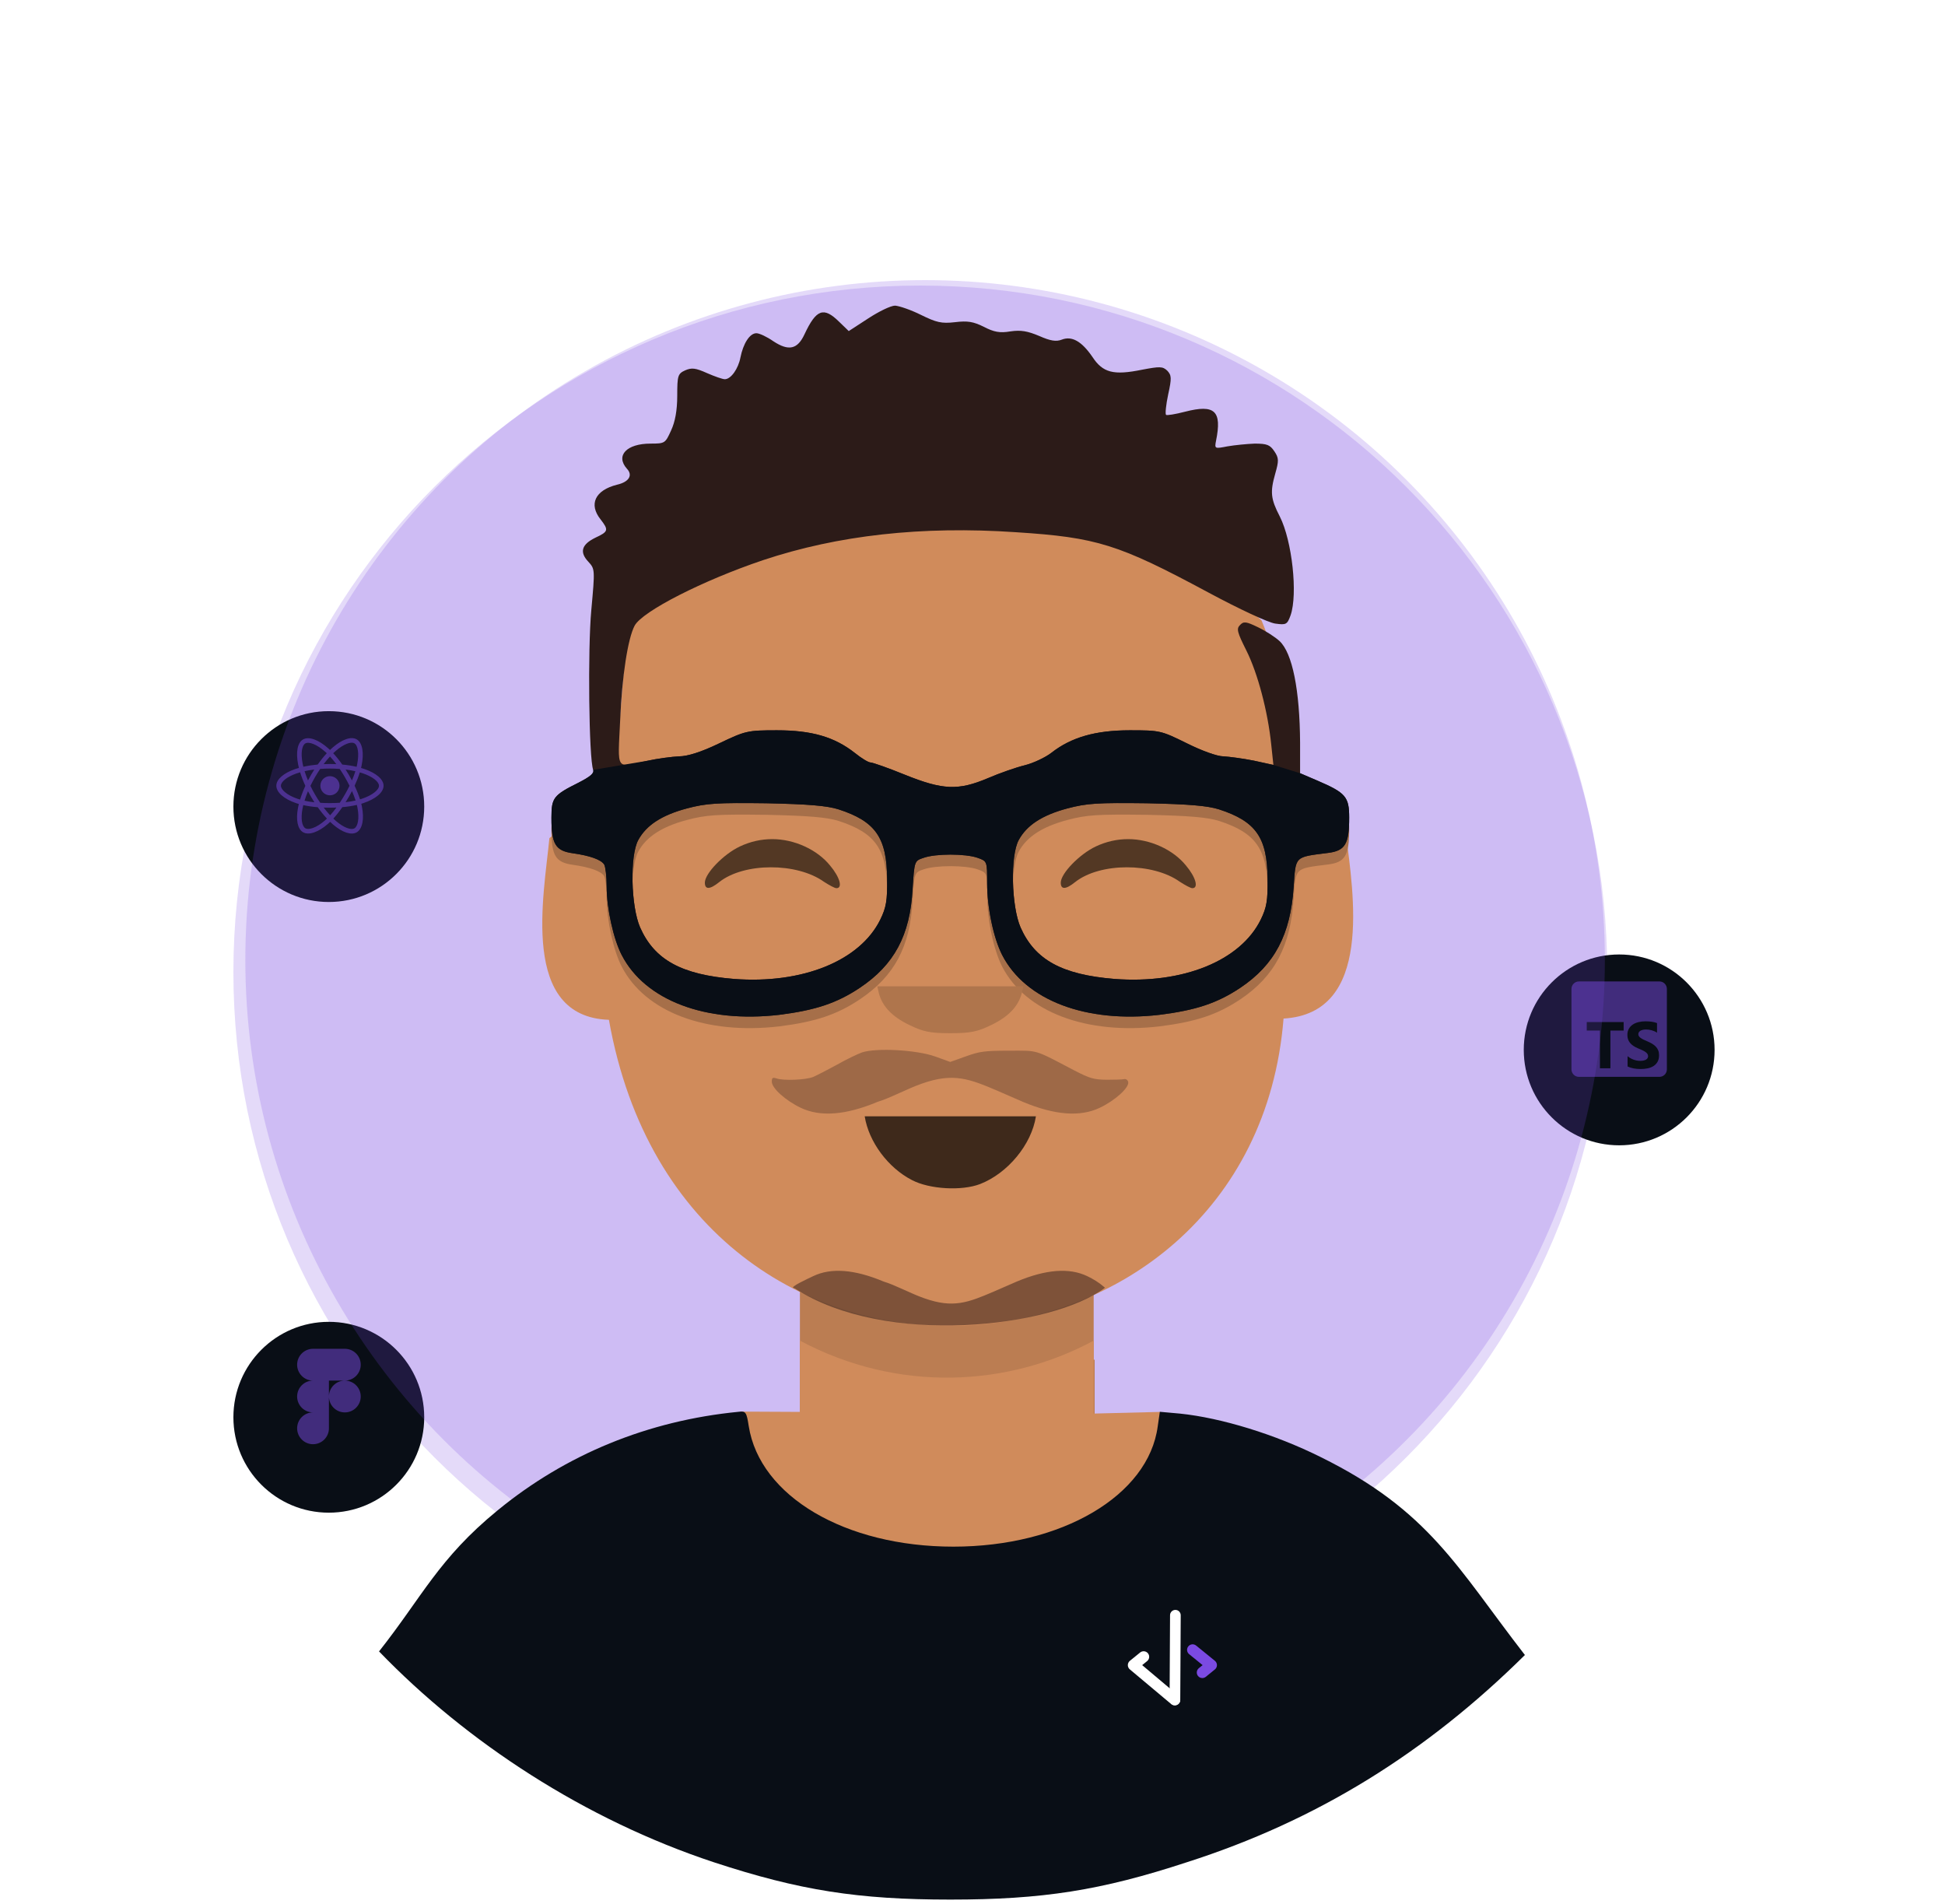 <svg width="375" height="367" viewBox="0 0 375 367" fill="none" xmlns="http://www.w3.org/2000/svg">
<g filter="url(#filter0_d_21_5377)">
<path d="M309.881 183.406C309.881 110.308 250.585 51.051 177.44 51.051C104.296 51.051 45 110.308 45 183.406C45 256.503 104.296 315.76 177.44 315.76C250.585 315.76 309.881 256.503 309.881 183.406Z" fill="#7B4AE2" fill-opacity="0.2"/>
<g filter="url(#filter1_d_21_5377)">
<circle cx="312.18" cy="194.397" r="18.395" fill="#090E16"/>
</g>
<g clip-path="url(#clip0_21_5377)">
<path fill-rule="evenodd" clip-rule="evenodd" d="M319.94 185.2H304.42C303.626 185.2 302.983 185.843 302.983 186.637V202.157C302.983 202.951 303.626 203.594 304.42 203.594H319.94C320.734 203.594 321.377 202.951 321.377 202.157V186.637C321.377 185.843 320.734 185.2 319.94 185.2ZM313.798 201.589V199.604C314.158 199.906 314.549 200.133 314.971 200.283C315.393 200.434 315.82 200.51 316.25 200.51C316.502 200.51 316.723 200.487 316.911 200.442C317.099 200.396 317.256 200.333 317.383 200.253C317.509 200.172 317.603 200.077 317.665 199.967C317.727 199.858 317.758 199.739 317.758 199.611C317.758 199.437 317.708 199.282 317.609 199.145C317.51 199.009 317.374 198.883 317.203 198.767C317.031 198.651 316.827 198.54 316.591 198.432C316.355 198.325 316.101 198.215 315.828 198.104C315.133 197.814 314.614 197.461 314.273 197.043C313.932 196.625 313.761 196.121 313.761 195.53C313.761 195.067 313.854 194.669 314.04 194.336C314.226 194.003 314.48 193.729 314.801 193.514C315.121 193.299 315.493 193.141 315.915 193.04C316.337 192.939 316.784 192.888 317.255 192.888C317.719 192.888 318.13 192.916 318.487 192.972C318.845 193.027 319.175 193.113 319.477 193.229V195.083C319.329 194.98 319.166 194.889 318.99 194.81C318.814 194.732 318.633 194.667 318.447 194.615C318.261 194.563 318.076 194.525 317.892 194.5C317.707 194.476 317.533 194.463 317.367 194.463C317.14 194.463 316.933 194.485 316.746 194.528C316.56 194.572 316.403 194.633 316.275 194.711C316.146 194.79 316.047 194.884 315.977 194.993C315.906 195.103 315.871 195.226 315.871 195.362C315.871 195.511 315.911 195.645 315.989 195.762C316.068 195.88 316.18 195.992 316.324 196.097C316.469 196.203 316.645 196.306 316.852 196.407C317.059 196.509 317.293 196.613 317.553 196.721C317.909 196.869 318.229 197.028 318.512 197.195C318.796 197.363 319.039 197.552 319.242 197.763C319.444 197.973 319.6 198.214 319.707 198.485C319.815 198.756 319.868 199.071 319.868 199.431C319.868 199.927 319.774 200.343 319.586 200.68C319.398 201.017 319.142 201.29 318.819 201.499C318.497 201.708 318.121 201.858 317.693 201.949C317.265 202.04 316.813 202.085 316.337 202.085C315.848 202.085 315.384 202.044 314.943 201.961C314.503 201.878 314.121 201.754 313.798 201.589ZM313.042 194.666H310.49V201.941H308.469V194.666H305.929V193.032H313.042V194.666Z" fill="#7B4AE2" fill-opacity="0.5"/>
</g>
<g filter="url(#filter2_d_21_5377)">
<circle cx="63.395" cy="147.491" r="18.395" fill="#090E16"/>
</g>
<path d="M70.276 144.256C70.062 144.182 69.839 144.112 69.611 144.046C69.648 143.892 69.683 143.741 69.713 143.592C70.217 141.146 69.888 139.176 68.763 138.528C67.684 137.906 65.921 138.554 64.139 140.105C63.968 140.254 63.796 140.411 63.624 140.577C63.51 140.467 63.396 140.362 63.282 140.261C61.415 138.603 59.543 137.904 58.42 138.555C57.342 139.179 57.023 141.031 57.477 143.348C57.52 143.572 57.572 143.801 57.629 144.033C57.365 144.108 57.109 144.188 56.864 144.274C54.675 145.037 53.278 146.233 53.278 147.473C53.278 148.755 54.778 150.04 57.058 150.819C57.238 150.881 57.425 150.939 57.617 150.994C57.554 151.245 57.5 151.492 57.455 151.732C57.022 154.009 57.36 155.818 58.434 156.438C59.544 157.078 61.407 156.42 63.221 154.834C63.365 154.709 63.509 154.576 63.653 154.436C63.84 154.616 64.026 154.787 64.212 154.946C65.969 156.458 67.704 157.069 68.778 156.447C69.887 155.805 70.247 153.863 69.779 151.499C69.744 151.319 69.702 151.134 69.655 150.947C69.786 150.908 69.915 150.868 70.04 150.827C72.41 150.041 73.952 148.772 73.952 147.473C73.952 146.228 72.509 145.024 70.276 144.256ZM69.762 149.988C69.649 150.026 69.533 150.062 69.415 150.097C69.153 149.269 68.8 148.388 68.368 147.478C68.78 146.589 69.12 145.72 69.374 144.897C69.586 144.958 69.791 145.023 69.989 145.091C71.902 145.749 73.069 146.723 73.069 147.473C73.069 148.273 71.808 149.31 69.762 149.988ZM68.913 151.671C69.12 152.716 69.149 153.661 69.012 154.4C68.889 155.063 68.642 155.506 68.335 155.683C67.684 156.06 66.29 155.57 64.788 154.277C64.615 154.129 64.442 153.97 64.268 153.803C64.85 153.166 65.433 152.425 66.001 151.602C67 151.514 67.945 151.369 68.801 151.171C68.843 151.341 68.881 151.508 68.913 151.671ZM60.326 155.618C59.689 155.843 59.182 155.849 58.876 155.672C58.224 155.296 57.953 153.844 58.322 151.897C58.365 151.674 58.415 151.445 58.473 151.21C59.32 151.398 60.258 151.532 61.259 151.614C61.831 152.419 62.431 153.158 63.034 153.806C62.902 153.934 62.771 154.055 62.64 154.169C61.838 154.87 61.034 155.368 60.326 155.618ZM57.344 149.983C56.336 149.639 55.503 149.191 54.932 148.702C54.419 148.263 54.161 147.827 54.161 147.473C54.161 146.721 55.283 145.76 57.155 145.108C57.382 145.029 57.62 144.954 57.867 144.884C58.125 145.725 58.465 146.605 58.874 147.495C58.459 148.398 58.115 149.292 57.854 150.143C57.678 150.093 57.508 150.039 57.344 149.983ZM58.343 143.179C57.955 141.193 58.213 139.695 58.862 139.319C59.554 138.919 61.083 139.49 62.695 140.921C62.798 141.012 62.902 141.108 63.005 141.207C62.405 141.852 61.811 142.587 61.244 143.387C60.272 143.477 59.341 143.622 58.485 143.816C58.432 143.599 58.384 143.386 58.343 143.179ZM67.261 145.381C67.057 145.027 66.847 144.682 66.633 144.347C67.292 144.43 67.924 144.541 68.518 144.676C68.34 145.247 68.118 145.844 67.856 146.457C67.669 146.101 67.47 145.742 67.261 145.381ZM63.625 141.838C64.032 142.28 64.44 142.773 64.841 143.307C64.437 143.288 64.028 143.278 63.615 143.278C63.206 143.278 62.8 143.288 62.398 143.307C62.799 142.777 63.211 142.285 63.625 141.838ZM59.965 145.387C59.76 145.741 59.566 146.098 59.381 146.456C59.124 145.846 58.904 145.246 58.724 144.667C59.314 144.535 59.943 144.427 60.598 144.345C60.381 144.684 60.169 145.031 59.965 145.387V145.387ZM60.617 150.665C59.94 150.589 59.301 150.487 58.712 150.358C58.894 149.769 59.119 149.156 59.382 148.533C59.567 148.891 59.762 149.248 59.968 149.603H59.968C60.178 149.965 60.395 150.319 60.617 150.665ZM63.649 153.171C63.23 152.719 62.813 152.219 62.405 151.682C62.801 151.698 63.205 151.705 63.615 151.705C64.036 151.705 64.453 151.696 64.863 151.678C64.46 152.225 64.054 152.725 63.649 153.171ZM67.865 148.501C68.141 149.131 68.374 149.741 68.559 150.32C67.959 150.457 67.312 150.567 66.63 150.649C66.845 150.309 67.057 149.958 67.265 149.597C67.475 149.232 67.675 148.866 67.865 148.501ZM66.5 149.156C66.177 149.716 65.845 150.251 65.508 150.756C64.895 150.8 64.261 150.822 63.615 150.822C62.971 150.822 62.346 150.802 61.743 150.763C61.392 150.252 61.053 149.715 60.732 149.16H60.732C60.412 148.607 60.117 148.049 59.85 147.495C60.117 146.939 60.411 146.38 60.73 145.828L60.73 145.828C61.049 145.274 61.385 144.74 61.732 144.232C62.347 144.186 62.977 144.161 63.615 144.161H63.615C64.255 144.161 64.886 144.186 65.501 144.233C65.843 144.737 66.176 145.27 66.497 145.823C66.821 146.383 67.119 146.938 67.388 147.482C67.12 148.036 66.823 148.596 66.5 149.156ZM68.322 139.293C69.014 139.692 69.283 141.302 68.848 143.414C68.821 143.548 68.789 143.686 68.755 143.825C67.898 143.627 66.966 143.48 65.991 143.388C65.423 142.579 64.834 141.844 64.243 141.207C64.402 141.054 64.561 140.908 64.719 140.771C66.245 139.442 67.672 138.918 68.322 139.293ZM63.615 145.627C64.634 145.627 65.461 146.454 65.461 147.473C65.461 148.493 64.634 149.32 63.615 149.32C62.595 149.32 61.769 148.493 61.769 147.473C61.769 146.454 62.595 145.627 63.615 145.627Z" fill="#7B4AE2" fill-opacity="0.5"/>
<g filter="url(#filter3_d_21_5377)">
<circle cx="63.395" cy="265.216" r="18.395" fill="#090E16"/>
</g>
<g clip-path="url(#clip1_21_5377)">
<path fill-rule="evenodd" clip-rule="evenodd" d="M60.353 256.018C58.66 256.018 57.287 257.392 57.287 259.084C57.287 260.776 58.66 262.15 60.353 262.15C58.66 262.15 57.287 263.523 57.287 265.216C57.287 266.908 58.66 268.281 60.353 268.281C58.66 268.281 57.287 269.655 57.287 271.347C57.287 273.039 58.66 274.413 60.353 274.413C62.045 274.413 63.419 273.039 63.419 271.347L63.419 265.216C63.419 266.908 64.792 268.281 66.484 268.281C68.177 268.281 69.55 266.908 69.55 265.216C69.55 263.523 68.177 262.15 66.484 262.15C68.177 262.15 69.55 260.776 69.55 259.084C69.55 257.392 68.177 256.018 66.484 256.018H60.353ZM66.484 262.15H63.419L63.419 265.216C63.419 263.523 64.792 262.15 66.484 262.15Z" fill="#7B4AE2" fill-opacity="0.5"/>
</g>
<g filter="url(#filter4_f_21_5377)">
<circle cx="178.36" cy="181.061" r="131.061" fill="#7B4AE2" fill-opacity="0.2"/>
</g>
<g filter="url(#filter5_i_21_5377)">
<path fill-rule="evenodd" clip-rule="evenodd" d="M154.224 232.077C173.104 242.14 194.275 241.022 210.863 232.076V254.122L211.051 254.117V267.061H154.224V232.077Z" fill="#BB7D52"/>
<path fill-rule="evenodd" clip-rule="evenodd" d="M154.223 250.446C173.103 260.51 194.275 259.392 210.863 250.446V264.505L223.619 264.187L223.778 264.193C223.778 298.08 142.764 303.152 142.764 264.142L143.08 264.128L154.223 264.184V250.446Z" fill="#D08B5B"/>
<path fill-rule="evenodd" clip-rule="evenodd" d="M121.057 111.177C166.113 82.489 223.754 92.691 243.228 111.608C248.859 125.156 249.257 138.225 247.6 152.253C251.404 149.523 255.927 150.148 259.491 152.69C260.935 164.33 264.802 187.357 247.471 188.356C241.505 262.635 132.179 271.881 117.401 188.599C100.224 188.006 104.856 164.735 105.929 153.559C110.05 150.424 114.756 152.002 117.677 153.404L121.057 111.177Z" fill="#D08B5B"/>
<path fill-rule="evenodd" clip-rule="evenodd" d="M114.365 142.634C114.601 143.284 113.832 143.934 111.525 145.117C106.75 147.501 106.332 147.997 106.32 151.733V151.914C106.32 156.938 107.089 158.237 110.401 158.711C113.773 159.184 115.903 159.952 116.495 160.898C116.731 161.311 116.968 163.203 116.968 165.153C116.968 169.35 118.269 175.261 119.867 178.334C124.362 187.082 136.075 191.515 150.272 189.86C157.253 188.973 161.335 187.614 165.771 184.658C172.397 180.226 175.473 174.551 175.946 165.626C176.301 160.188 176.301 160.188 178.076 159.597C180.383 158.77 186.121 158.77 188.487 159.597C190.321 160.247 190.321 160.247 190.321 164.444C190.321 169.291 191.563 175.083 193.219 178.335C197.715 187.082 209.428 191.515 223.566 189.86C230.606 188.973 234.688 187.614 239.125 184.659C245.75 180.226 248.826 174.374 249.418 165.213C249.832 159.184 249.536 159.479 256.043 158.652C259.356 158.238 260.125 156.938 260.125 151.855C260.125 147.835 259.474 147.067 253.973 144.703L250.659 143.284L245.513 141.689L241.727 140.861C239.657 140.448 236.995 140.092 235.871 140.033C234.688 140.033 231.73 138.969 228.772 137.492C223.862 135.068 223.626 135.009 217.828 135.009C211.203 135.009 206.53 136.369 202.743 139.324C201.62 140.211 199.253 141.334 197.597 141.747C195.881 142.162 192.687 143.284 190.498 144.23C184.76 146.654 181.803 146.535 174.467 143.58C171.273 142.28 168.256 141.215 167.842 141.215C167.427 141.215 166.067 140.388 164.825 139.384C160.921 136.31 156.543 135.009 149.799 135.009C144.061 135.009 143.706 135.128 138.619 137.551C135.188 139.206 132.526 140.033 130.928 140.033C129.627 140.092 126.787 140.448 124.658 140.92L114.365 142.634ZM161.689 150.259C168.787 152.564 170.976 155.696 171.035 163.617C171.095 167.813 170.859 169.173 169.734 171.478C165.83 179.457 154.709 183.95 141.517 182.944C131.401 182.117 126.196 179.28 123.416 173.015C121.641 168.936 121.404 159.184 123.06 156.169C124.599 153.332 127.557 151.382 132.407 150.081C136.193 149.077 138.264 148.958 147.728 149.077C155.892 149.254 159.441 149.549 161.689 150.259ZM235.042 150.259C242.141 152.564 244.33 155.696 244.389 163.617C244.448 167.813 244.211 169.173 243.088 171.478C239.183 179.457 228.062 183.95 214.87 182.944C204.755 182.117 199.549 179.28 196.768 173.015C194.993 168.936 194.757 159.184 196.414 156.169C197.952 153.332 200.909 151.382 205.76 150.081C209.546 149.077 211.616 148.958 221.081 149.077C229.245 149.254 232.794 149.549 235.042 150.259Z" fill="#A66F49"/>
<path fill-rule="evenodd" clip-rule="evenodd" d="M167.368 53.402L163.641 55.825L161.748 53.993C158.79 51.097 157.371 51.629 155.123 56.416C153.762 59.372 152.047 59.727 149.089 57.776C147.906 56.948 146.427 56.239 145.836 56.239C144.534 56.239 143.292 58.248 142.759 60.908C142.345 63.095 140.926 65.105 139.742 65.105C139.329 65.105 137.79 64.573 136.312 63.923C134.063 62.918 133.353 62.859 132.111 63.391C130.692 64.041 130.573 64.395 130.573 68.297C130.573 71.134 130.159 73.321 129.39 74.976C128.266 77.458 128.207 77.517 125.427 77.517C120.813 77.517 118.624 79.822 120.872 82.364C122.055 83.605 121.286 84.906 118.979 85.438C114.719 86.501 113.477 89.221 115.784 92.117C117.382 94.185 117.322 94.481 114.779 95.663C112.117 96.963 111.703 98.441 113.418 100.273C114.719 101.692 114.719 101.751 114.01 109.553C113.3 117.119 113.536 138.22 114.365 140.407C114.601 141.057 113.832 141.707 111.525 142.89C106.674 145.313 106.32 145.786 106.32 149.687C106.32 154.711 107.089 156.011 110.401 156.484C113.773 156.957 115.903 157.725 116.495 158.671C116.731 159.085 116.968 160.976 116.968 162.927C116.968 167.123 118.269 173.034 119.866 176.107C124.362 184.855 136.075 189.288 150.273 187.633C157.253 186.746 161.335 185.387 165.771 182.432C172.397 177.999 175.473 172.324 175.946 163.399C176.301 157.962 176.301 157.962 178.076 157.371C180.383 156.543 186.121 156.543 188.487 157.371C190.321 158.021 190.321 158.021 190.321 162.218C190.321 167.064 191.563 172.857 193.22 176.108C197.716 184.856 209.428 189.288 223.566 187.634C230.606 186.747 234.688 185.388 239.125 182.432C245.75 177.999 248.826 172.148 249.418 162.986C249.832 156.957 249.536 157.253 256.043 156.425C259.356 156.011 260.125 154.711 260.125 149.628C260.125 145.609 259.474 144.84 253.973 142.476L250.66 141.057V135.147C250.601 125.04 249.181 117.888 246.696 115.583C245.868 114.814 244.034 113.632 242.556 112.923C240.248 111.8 239.775 111.741 239.065 112.509C238.356 113.218 238.533 113.869 240.308 117.415C242.496 121.789 244.448 129.177 245.099 135.561L245.513 139.462L241.727 138.634C239.657 138.221 236.995 137.866 235.871 137.807C234.688 137.807 231.73 136.743 228.772 135.265C223.862 132.842 223.626 132.783 217.828 132.783C211.203 132.783 206.529 134.142 202.744 137.097C201.62 137.984 199.253 139.107 197.597 139.521C195.882 139.935 192.687 141.058 190.498 142.003C184.76 144.427 181.803 144.309 174.467 141.353C171.273 140.053 168.256 138.989 167.842 138.989C167.428 138.989 166.067 138.161 164.825 137.157C160.921 134.083 156.543 132.783 149.799 132.783C144.061 132.783 143.706 132.901 138.619 135.324C135.187 136.979 132.526 137.807 130.928 137.807C129.627 137.866 126.788 138.221 124.658 138.693C118.624 139.994 119.097 140.762 119.57 130.832C119.925 122.321 121.049 115.11 122.351 112.627C123.83 109.849 135.543 103.879 147.137 99.979C161.512 95.191 177.661 93.359 195.882 94.6C211.499 95.605 215.64 96.905 232.913 106.185C238.947 109.436 244.567 112.036 245.868 112.214C247.998 112.509 248.175 112.391 248.826 110.617C250.246 106.539 249.122 96.255 246.755 91.585C244.981 88.157 244.863 86.857 245.868 83.311C246.578 80.828 246.578 80.296 245.691 78.996C244.863 77.754 244.271 77.518 241.905 77.518C240.367 77.577 238.001 77.813 236.64 78.05C234.215 78.523 234.155 78.523 234.451 76.986C235.634 71.194 234.215 69.893 228.476 71.371C226.643 71.844 224.927 72.139 224.809 71.962C224.631 71.785 224.809 70.011 225.223 68.061C225.932 64.869 225.874 64.337 225.045 63.45C224.158 62.623 223.626 62.623 220.194 63.273C214.693 64.397 212.622 63.864 210.611 60.791C208.541 57.776 206.648 56.712 204.696 57.481C203.631 57.894 202.507 57.717 200.377 56.772C198.129 55.826 196.828 55.589 194.817 55.885C192.746 56.24 191.622 56.003 189.67 54.998C187.659 53.993 186.535 53.816 184.109 54.111C181.507 54.407 180.56 54.171 177.543 52.693C175.65 51.747 173.402 50.979 172.574 50.92C171.746 50.92 169.439 52.043 167.368 53.402L167.368 53.402ZM161.689 148.032C168.788 150.337 170.977 153.47 171.036 161.39C171.095 165.586 170.858 166.946 169.734 169.251C165.83 177.23 154.709 181.723 141.517 180.718C131.401 179.89 126.196 177.053 123.416 170.788C121.641 166.709 121.404 156.957 123.06 153.942C124.599 151.105 127.556 149.155 132.407 147.854C136.193 146.85 138.264 146.731 147.728 146.85C155.892 147.027 159.441 147.322 161.689 148.032ZM235.042 148.032C242.141 150.337 244.33 153.47 244.389 161.39C244.448 165.586 244.211 166.946 243.088 169.251C239.183 177.23 228.062 181.723 214.87 180.718C204.755 179.89 199.549 177.053 196.769 170.788C194.994 166.709 194.757 156.957 196.414 153.942C197.952 151.105 200.909 149.155 205.76 147.854C209.546 146.85 211.617 146.731 221.081 146.85C229.245 147.027 232.794 147.322 235.042 148.032Z" fill="#2C1B18"/>
<path fill-rule="evenodd" clip-rule="evenodd" d="M142.641 155.184C139.506 156.661 135.897 160.385 135.897 162.158C135.897 163.518 136.844 163.518 138.678 162.04C143.469 158.257 153.644 158.257 158.85 161.981C159.855 162.631 160.92 163.222 161.275 163.222C162.517 163.222 161.926 161.094 160.033 158.848C157.548 155.775 153.112 153.765 148.911 153.765C146.723 153.765 144.652 154.238 142.641 155.183V155.184Z" fill="#533824"/>
<path fill-rule="evenodd" clip-rule="evenodd" d="M211.262 155.184C208.127 156.661 204.518 160.385 204.518 162.158C204.518 163.518 205.464 163.518 207.298 162.04C212.09 158.257 222.265 158.257 227.47 161.981C228.476 162.631 229.541 163.222 229.896 163.222C231.138 163.222 230.547 161.094 228.653 158.848C226.169 155.775 221.732 153.765 217.532 153.765C215.343 153.765 213.273 154.238 211.262 155.183L211.262 155.184Z" fill="#533824"/>
<path fill-rule="evenodd" clip-rule="evenodd" d="M169.439 183.437C170.09 185.978 171.982 187.988 175.295 189.584C177.957 190.884 179.318 191.18 183.222 191.18C187.126 191.18 188.487 190.884 191.149 189.584C194.462 187.988 196.354 185.979 197.005 183.437L197.301 182.137H183.222H169.143L169.439 183.437Z" fill="#AF754C"/>
<path fill-rule="evenodd" clip-rule="evenodd" d="M114.365 140.407C114.601 141.057 113.832 141.707 111.525 142.89C106.75 145.274 106.332 145.771 106.32 149.506V149.687C106.32 154.711 107.089 156.011 110.401 156.484C113.773 156.957 115.903 157.725 116.495 158.671C116.731 159.085 116.968 160.976 116.968 162.926C116.968 167.123 118.269 173.034 119.867 176.107C124.362 184.855 136.075 189.288 150.272 187.633C157.253 186.746 161.335 185.387 165.771 182.432C172.397 177.999 175.473 172.325 175.946 163.4C176.301 157.962 176.301 157.962 178.076 157.37C180.383 156.543 186.121 156.543 188.487 157.37C190.321 158.021 190.321 158.021 190.321 162.218C190.321 167.064 191.563 172.857 193.219 176.108C197.715 184.855 209.428 189.288 223.566 187.633C230.606 186.747 234.688 185.387 239.125 182.432C245.75 178 248.826 172.148 249.418 162.986C249.832 156.957 249.536 157.253 256.043 156.425C259.356 156.011 260.125 154.711 260.125 149.628C260.125 145.609 259.474 144.841 253.973 142.476L250.659 141.057L245.513 139.462L241.727 138.634C239.657 138.221 236.995 137.866 235.871 137.807C234.688 137.807 231.73 136.743 228.772 135.265C223.862 132.842 223.626 132.783 217.828 132.783C211.203 132.783 206.53 134.142 202.743 137.098C201.62 137.984 199.253 139.107 197.597 139.521C195.881 139.935 192.687 141.058 190.498 142.003C184.76 144.427 181.803 144.309 174.467 141.353C171.273 140.053 168.256 138.989 167.842 138.989C167.427 138.989 166.067 138.162 164.825 137.157C160.921 134.083 156.543 132.783 149.799 132.783C144.061 132.783 143.706 132.901 138.619 135.325C135.188 136.98 132.526 137.807 130.928 137.807C129.627 137.866 126.787 138.221 124.658 138.693L114.365 140.407ZM161.689 148.032C168.787 150.337 170.976 153.47 171.035 161.39C171.095 165.587 170.859 166.946 169.734 169.251C165.83 177.23 154.709 181.723 141.517 180.717C131.401 179.89 126.196 177.053 123.416 170.788C121.641 166.709 121.404 156.957 123.06 153.942C124.599 151.105 127.557 149.155 132.407 147.855C136.193 146.85 138.264 146.732 147.728 146.85C155.892 147.027 159.441 147.323 161.689 148.032ZM235.042 148.032C242.141 150.337 244.33 153.47 244.389 161.39C244.448 165.587 244.211 166.946 243.088 169.251C239.183 177.23 228.062 181.723 214.87 180.717C204.755 179.89 199.549 177.053 196.768 170.788C194.993 166.709 194.757 156.957 196.414 153.942C197.952 151.105 200.909 149.155 205.76 147.855C209.546 146.85 211.616 146.732 221.081 146.85C229.245 147.027 232.794 147.323 235.042 148.032Z" fill="#090E16"/>
<path fill-rule="evenodd" clip-rule="evenodd" d="M166.717 207.198C167.486 212.103 171.213 217.128 175.827 219.492C179.199 221.265 185.411 221.62 188.96 220.26C194.284 218.192 198.898 212.635 199.727 207.198H166.717Z" fill="#3E291B"/>
<path fill-rule="evenodd" clip-rule="evenodd" d="M166.212 194.877C165.311 195.204 163.1 196.268 161.298 197.291C159.496 198.272 157.448 199.337 156.752 199.623C155.319 200.196 151.101 200.359 149.75 199.909C148.972 199.663 148.808 199.745 148.808 200.523C148.808 201.791 151.47 204.164 154.377 205.556C158.145 207.356 163.059 206.988 169.201 204.41C171.572 203.712 175.002 201.841 177.76 200.891C183.835 198.745 186.939 199.977 192.42 202.324L197.211 204.41C203.354 206.988 208.268 207.356 212.036 205.556C214.984 204.164 217.727 201.669 217.523 200.605C217.441 200.196 217.072 199.95 216.745 200.032C216.417 200.114 214.902 200.155 213.346 200.155C210.889 200.114 210.152 199.909 207.203 198.395C199.218 194.222 200.365 194.549 194.468 194.549C189.759 194.549 188.816 194.713 186.196 195.654L183.206 196.718L180.258 195.654C176.654 194.385 168.996 193.976 166.212 194.877Z" fill="#2C1B18" fill-opacity="0.302"/>
<path d="M204.093 321.217L207.892 318.131C208.772 317.416 210.066 317.549 210.782 318.428C211.498 319.308 211.364 320.601 210.484 321.316L208.645 322.809L221.993 334.046C222.873 334.761 223.006 336.054 222.291 336.933C221.885 337.432 221.293 337.691 220.696 337.691C220.24 337.691 219.782 337.541 219.401 337.231L204.093 324.402C203.613 324.012 203.335 323.427 203.335 322.809C203.335 322.191 203.613 321.606 204.093 321.217Z" fill="#7B4AE2"/>
<path d="M220.962 302.36C222.052 302.369 222.929 303.26 222.921 304.349L222.751 335.733C222.742 336.823 221.851 337.7 220.76 337.691C220.484 337.689 220.222 337.63 219.983 337.526C219.282 337.219 218.794 336.516 218.801 335.702L218.971 304.318C218.98 303.228 219.871 302.352 220.962 302.36Z" fill="#7B4AE2"/>
<path d="M229.631 323.949L231.034 322.809L226.037 318.749C225.157 318.034 225.023 316.742 225.739 315.862C226.455 314.983 227.748 314.849 228.629 315.564L235.586 321.217C236.066 321.606 236.344 322.191 236.344 322.809C236.344 323.427 236.066 324.012 235.586 324.402L232.223 327.134C231.842 327.443 231.383 327.594 230.928 327.594C230.331 327.594 229.739 327.335 229.333 326.836C228.617 325.957 228.751 324.664 229.631 323.949Z" fill="#C83267"/>
<path fill-rule="evenodd" clip-rule="evenodd" d="M142.404 264.163C124.953 265.861 109.1 272.36 95.908 283.192C84.556 292.474 81.389 299.851 73.079 310.357C90.012 327.91 112.782 342.783 137.613 350.998C154.176 356.443 165.475 358.2 183.222 358.2C200.969 358.2 212.267 356.443 228.831 350.998C253.882 342.993 274.983 329.876 294.004 311.048C280.976 294.246 275.614 283.234 254.623 272.887C245.808 268.496 235.456 265.334 227.529 264.514L223.796 264.178L223.619 264.174L223.211 266.974C221.437 280.324 204.696 290.161 183.813 290.161C162.932 290.161 146.487 280.441 144.356 266.915C143.943 264.222 143.765 263.987 142.405 264.163H142.404Z" fill="#090E16"/>
<path fill-rule="evenodd" clip-rule="evenodd" d="M153.229 240.371L152.982 240.294C152.307 240.082 155.621 238.57 156.795 238.008C160.246 236.36 164.747 236.697 170.374 239.058C172.546 239.698 175.688 241.411 178.214 242.281C183.779 244.248 186.623 243.119 191.644 240.97L196.033 239.058C201.66 236.697 206.161 236.36 209.612 238.008C210.769 238.555 211.912 239.264 212.782 240.022L213.044 240.25C202.972 247.926 170.687 251.743 153.229 240.371Z" fill="#2C1B18" fill-opacity="0.502"/>
<path d="M217.843 312.171L219.821 310.564C220.279 310.192 220.952 310.262 221.325 310.719C221.698 311.177 221.628 311.85 221.17 312.223L220.213 313L227.161 318.851C227.619 319.223 227.688 319.896 227.316 320.354C227.105 320.614 226.796 320.748 226.486 320.748C226.249 320.748 226.01 320.67 225.812 320.509L217.843 313.829C217.594 313.626 217.448 313.322 217.448 313C217.448 312.679 217.594 312.374 217.843 312.171Z" fill="white"/>
<path d="M226.624 302.354C227.192 302.359 227.648 302.822 227.644 303.39L227.555 319.729C227.551 320.297 227.087 320.753 226.519 320.748C226.375 320.747 226.239 320.717 226.115 320.662C225.75 320.502 225.496 320.137 225.499 319.713L225.588 303.373C225.592 302.806 226.056 302.349 226.624 302.354Z" fill="white"/>
<path d="M231.137 313.594L231.867 313L229.266 310.887C228.808 310.514 228.738 309.841 229.111 309.384C229.483 308.925 230.157 308.856 230.615 309.228L234.236 312.171C234.486 312.374 234.631 312.679 234.631 313C234.631 313.322 234.486 313.627 234.236 313.829L232.486 315.252C232.288 315.413 232.049 315.491 231.812 315.491C231.501 315.491 231.193 315.357 230.982 315.097C230.609 314.639 230.679 313.966 231.137 313.594Z" fill="#7B4AE2"/>
</g>
</g>
<defs>
<filter id="filter0_d_21_5377" x="41" y="50" width="293.575" height="316.2" filterUnits="userSpaceOnUse" color-interpolation-filters="sRGB">
<feFlood flood-opacity="0" result="BackgroundImageFix"/>
<feColorMatrix in="SourceAlpha" type="matrix" values="0 0 0 0 0 0 0 0 0 0 0 0 0 0 0 0 0 0 127 0" result="hardAlpha"/>
<feOffset dy="4"/>
<feGaussianBlur stdDeviation="2"/>
<feComposite in2="hardAlpha" operator="out"/>
<feColorMatrix type="matrix" values="0 0 0 0 0 0 0 0 0 0 0 0 0 0 0 0 0 0 0.25 0"/>
<feBlend mode="normal" in2="BackgroundImageFix" result="effect1_dropShadow_21_5377"/>
<feBlend mode="normal" in="SourceGraphic" in2="effect1_dropShadow_21_5377" result="shape"/>
</filter>
<filter id="filter1_d_21_5377" x="243.786" y="130.002" width="136.789" height="136.789" filterUnits="userSpaceOnUse" color-interpolation-filters="sRGB">
<feFlood flood-opacity="0" result="BackgroundImageFix"/>
<feColorMatrix in="SourceAlpha" type="matrix" values="0 0 0 0 0 0 0 0 0 0 0 0 0 0 0 0 0 0 127 0" result="hardAlpha"/>
<feOffset dy="4"/>
<feGaussianBlur stdDeviation="25"/>
<feComposite in2="hardAlpha" operator="out"/>
<feColorMatrix type="matrix" values="0 0 0 0 0 0 0 0 0 0 0 0 0 0 0 0 0 0 0.5 0"/>
<feBlend mode="normal" in2="BackgroundImageFix" result="effect1_dropShadow_21_5377"/>
<feBlend mode="normal" in="SourceGraphic" in2="effect1_dropShadow_21_5377" result="shape"/>
</filter>
<filter id="filter2_d_21_5377" x="-5" y="83.096" width="136.789" height="136.789" filterUnits="userSpaceOnUse" color-interpolation-filters="sRGB">
<feFlood flood-opacity="0" result="BackgroundImageFix"/>
<feColorMatrix in="SourceAlpha" type="matrix" values="0 0 0 0 0 0 0 0 0 0 0 0 0 0 0 0 0 0 127 0" result="hardAlpha"/>
<feOffset dy="4"/>
<feGaussianBlur stdDeviation="25"/>
<feComposite in2="hardAlpha" operator="out"/>
<feColorMatrix type="matrix" values="0 0 0 0 0 0 0 0 0 0 0 0 0 0 0 0 0 0 0.5 0"/>
<feBlend mode="normal" in2="BackgroundImageFix" result="effect1_dropShadow_21_5377"/>
<feBlend mode="normal" in="SourceGraphic" in2="effect1_dropShadow_21_5377" result="shape"/>
</filter>
<filter id="filter3_d_21_5377" x="-5" y="200.821" width="136.789" height="136.789" filterUnits="userSpaceOnUse" color-interpolation-filters="sRGB">
<feFlood flood-opacity="0" result="BackgroundImageFix"/>
<feColorMatrix in="SourceAlpha" type="matrix" values="0 0 0 0 0 0 0 0 0 0 0 0 0 0 0 0 0 0 127 0" result="hardAlpha"/>
<feOffset dy="4"/>
<feGaussianBlur stdDeviation="25"/>
<feComposite in2="hardAlpha" operator="out"/>
<feColorMatrix type="matrix" values="0 0 0 0 0 0 0 0 0 0 0 0 0 0 0 0 0 0 0.5 0"/>
<feBlend mode="normal" in2="BackgroundImageFix" result="effect1_dropShadow_21_5377"/>
<feBlend mode="normal" in="SourceGraphic" in2="effect1_dropShadow_21_5377" result="shape"/>
</filter>
<filter id="filter4_f_21_5377" x="-2.701" y="0" width="362.122" height="362.122" filterUnits="userSpaceOnUse" color-interpolation-filters="sRGB">
<feFlood flood-opacity="0" result="BackgroundImageFix"/>
<feBlend mode="normal" in="SourceGraphic" in2="BackgroundImageFix" result="shape"/>
<feGaussianBlur stdDeviation="25" result="effect1_foregroundBlur_21_5377"/>
</filter>
<filter id="filter5_i_21_5377" x="73.079" y="50.92" width="220.926" height="311.28" filterUnits="userSpaceOnUse" color-interpolation-filters="sRGB">
<feFlood flood-opacity="0" result="BackgroundImageFix"/>
<feBlend mode="normal" in="SourceGraphic" in2="BackgroundImageFix" result="shape"/>
<feColorMatrix in="SourceAlpha" type="matrix" values="0 0 0 0 0 0 0 0 0 0 0 0 0 0 0 0 0 0 127 0" result="hardAlpha"/>
<feOffset dy="4"/>
<feGaussianBlur stdDeviation="2"/>
<feComposite in2="hardAlpha" operator="arithmetic" k2="-1" k3="1"/>
<feColorMatrix type="matrix" values="0 0 0 0 0 0 0 0 0 0 0 0 0 0 0 0 0 0 0.25 0"/>
<feBlend mode="normal" in2="shape" result="effect1_innerShadow_21_5377"/>
</filter>
<clipPath id="clip0_21_5377">
<rect width="18.395" height="18.395" fill="white" transform="translate(302.983 185.2)"/>
</clipPath>
<clipPath id="clip1_21_5377">
<rect width="18.395" height="18.395" fill="white" transform="translate(54.197 256.018)"/>
</clipPath>
</defs>
</svg>
